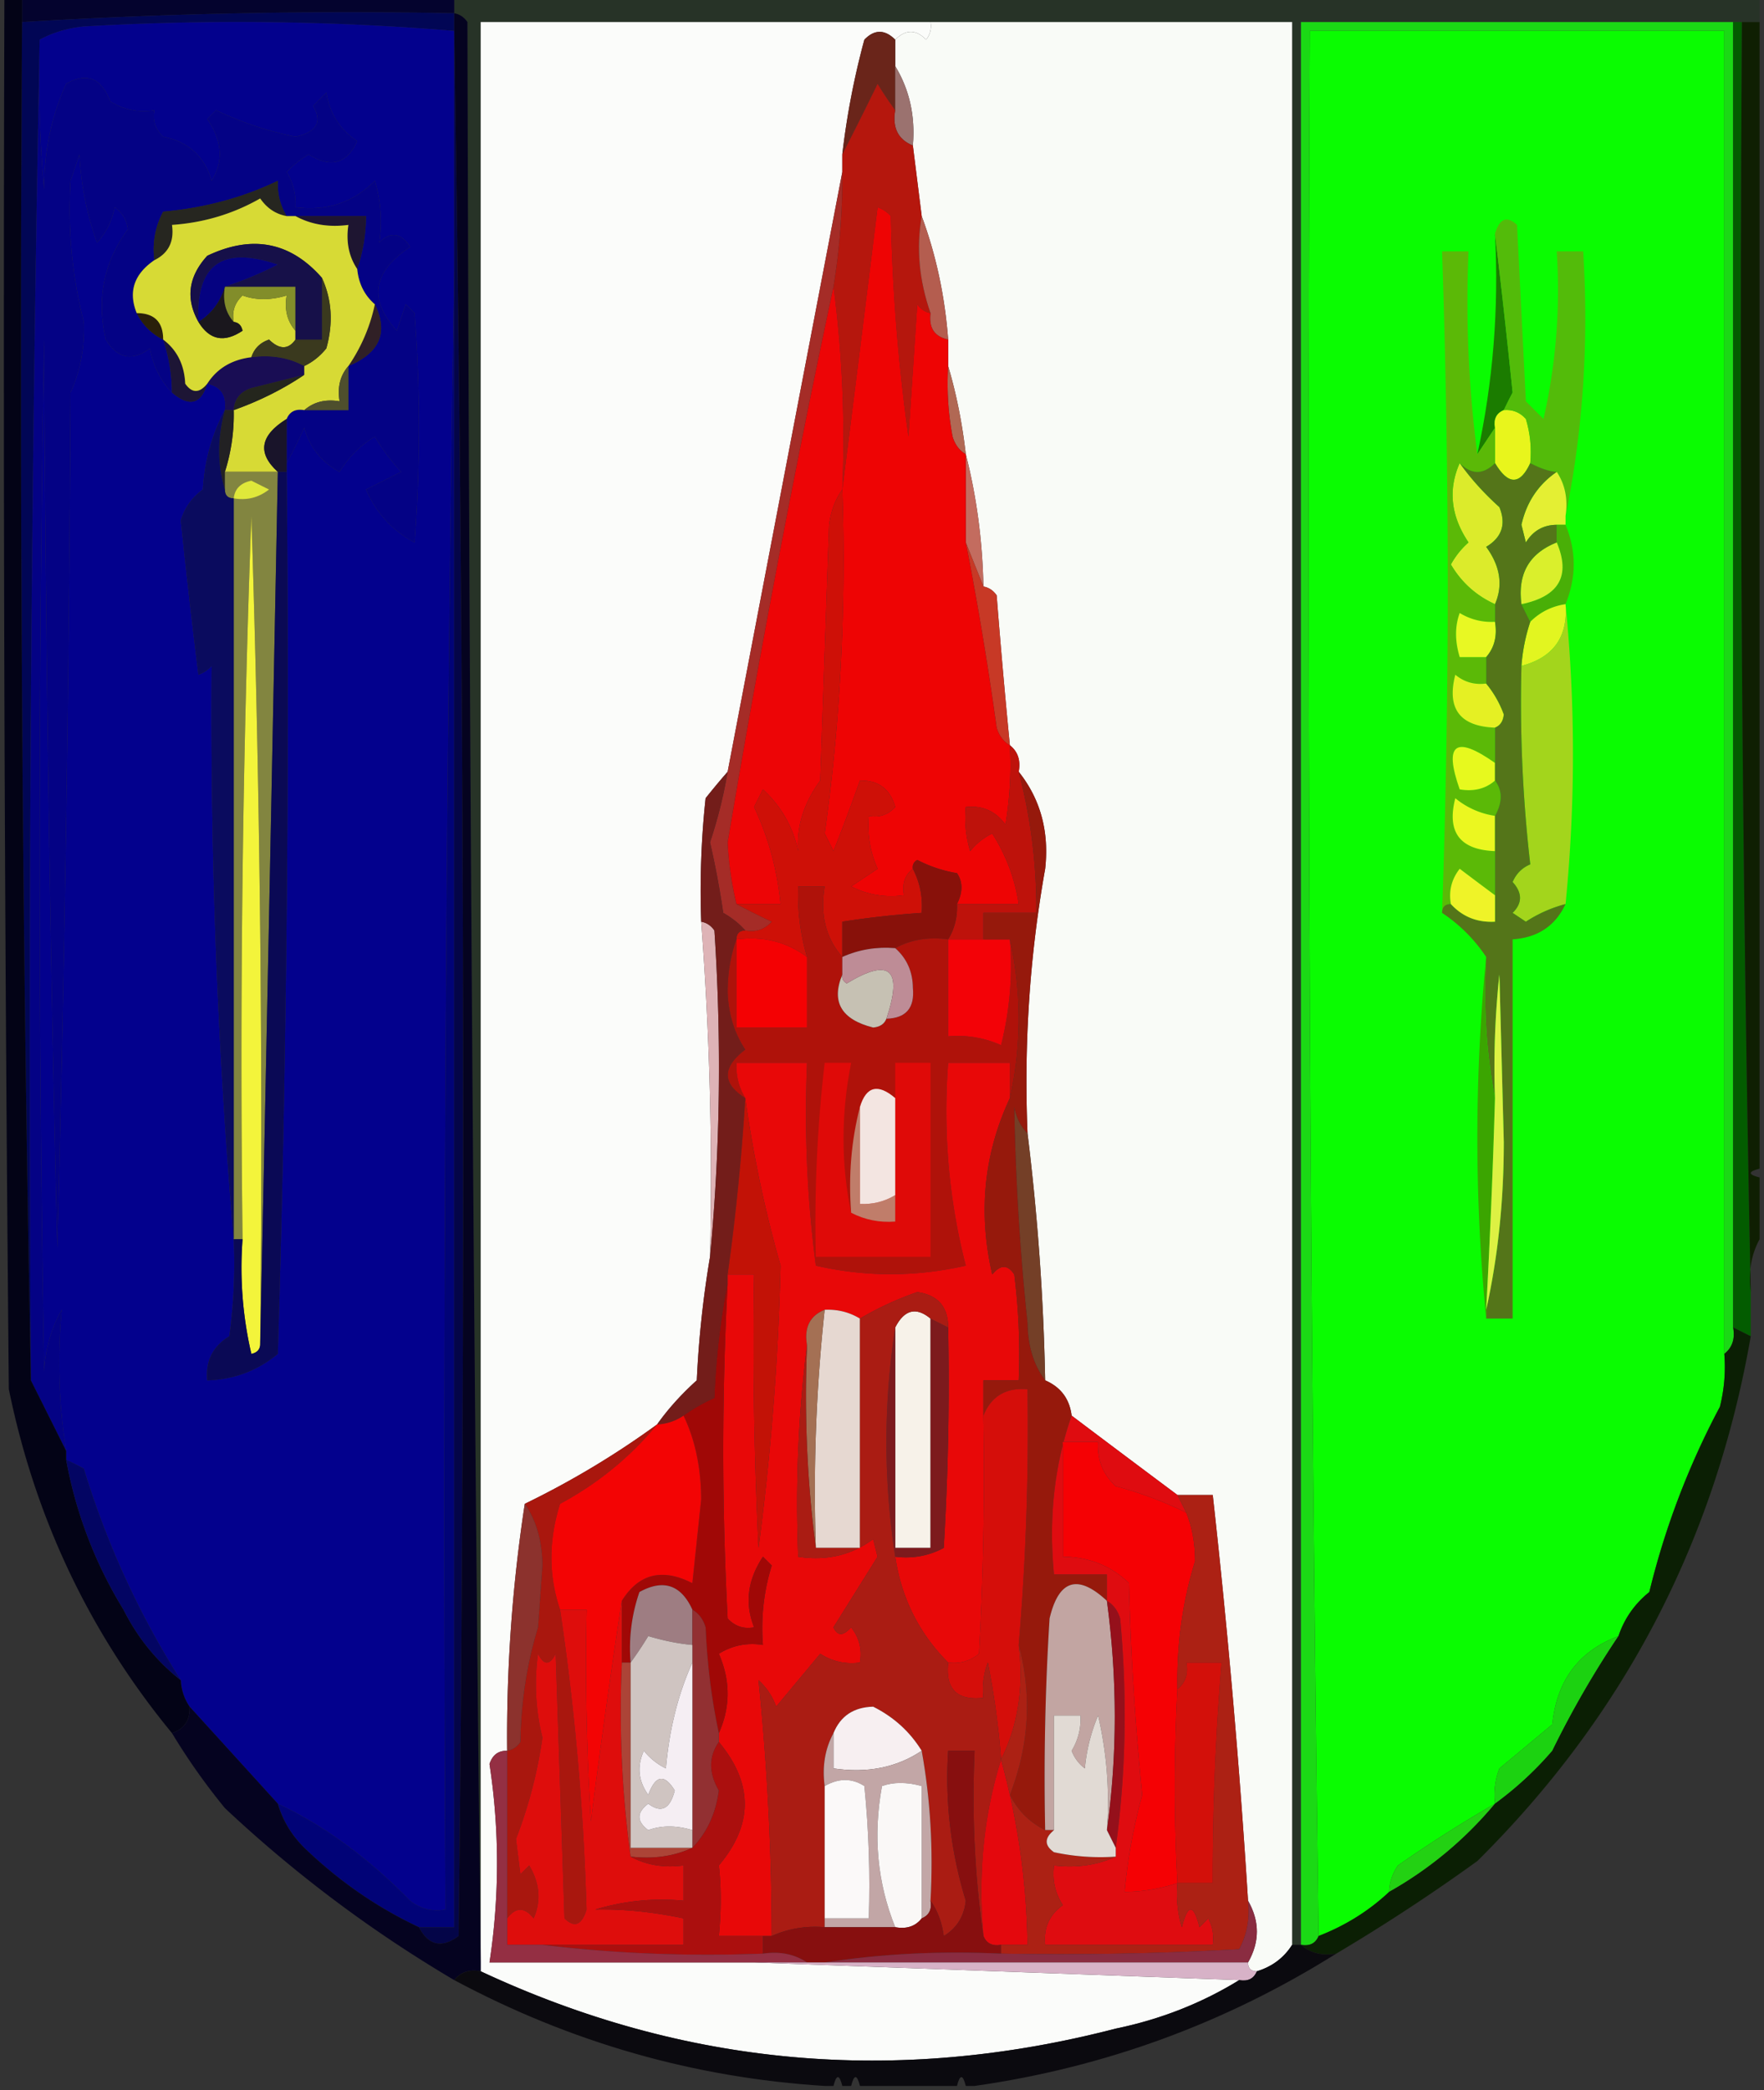 <svg xmlns="http://www.w3.org/2000/svg" width="200" height="237" style="shape-rendering:geometricPrecision;text-rendering:geometricPrecision;image-rendering:optimizeQuality;fill-rule:evenodd;clip-rule:evenodd"><rect width="100%" height="100%" fill="#333333" stroke="none"/><path style="opacity:1" fill="#273327" d="M51.5-.5h148v3h-52v218h-1V2.5h-92v220A24150.41 24150.41 0 0 1 53 2.5c-.383-.556-.883-.89-1.5-1v-2z"/><path style="opacity:1" fill="#04032e" d="M2.5-.5h49v2a613.702 613.702 0 0 0-49 1v-3z"/><path style="opacity:1" fill="#010655" d="M51.5 1.5v2a299.812 299.812 0 0 0-42-.5c-1.882.198-3.548.698-5 1.5a5776.588 5776.588 0 0 0-1 152 5929.583 5929.583 0 0 1-1-154 613.702 613.702 0 0 1 49-1z"/><path style="opacity:1" fill="#fbfcfa" d="M105.5 2.5a2.429 2.429 0 0 1-.5 2c-1.145-1.184-2.312-1.184-3.5 0-1.188-1.184-2.355-1.184-3.5 0a88.648 88.648 0 0 0-2.5 13v2a69125.957 69125.957 0 0 0-13 68c-.815.93-1.648 1.93-2.5 3a98.433 98.433 0 0 0-.5 14 382.945 382.945 0 0 1 1 38 116.216 116.216 0 0 0-1.5 14c-1.758 1.583-3.258 3.25-4.5 5a98.365 98.365 0 0 1-15 9 174.368 174.368 0 0 0-2 28c-.997-.03-1.664.47-2 1.5a74.732 74.732 0 0 1 0 22.5h30l55 2c-4.252 2.616-8.919 4.45-14 5.5-24.909 6.456-48.91 4.29-72-6.5V2.5h51z"/><path style="opacity:1" fill="#f9fbf7" d="M105.5 2.5h41v218c-.936 1.474-2.27 2.474-4 3-.667 0-1-.333-1-1 1.333-2.333 1.333-4.667 0-7a954.256 954.256 0 0 0-4-46h-4a2976.14 2976.14 0 0 1-12-9c-.238-1.904-1.238-3.238-3-4a271.797 271.797 0 0 0-2-28c-.418-10.182.248-20.182 2-30 .465-4.233-.535-7.9-3-11 .237-1.291-.096-2.291-1-3a867.72 867.72 0 0 1-1.5-17c-.383-.556-.883-.89-1.5-1-.108-5.21-.775-10.21-2-15-.399-3.51-1.066-6.844-2-10v-3c-.37-4.922-1.37-9.589-3-14l-1-8c.285-3.33-.382-6.33-2-9v-3c1.188-1.184 2.355-1.184 3.5 0a2.429 2.429 0 0 0 .5-2z"/><path style="opacity:1" fill="#0afc01" d="M195.5 153.5a18.453 18.453 0 0 1-.5 6 89.808 89.808 0 0 0-8 21c-1.669 1.346-2.836 3.013-3.5 5-4.493 1.68-6.993 5.014-7.5 10l-6 5a8.43 8.43 0 0 0-.5 4 149.487 149.487 0 0 0-11 7 5.576 5.576 0 0 0-1 3c-2.294 2.153-4.96 3.82-8 5a11662.601 11662.601 0 0 1-1-216h47v150z"/><path style="opacity:1" fill="#6a251a" d="M101.5 4.5v8a44.293 44.293 0 0 1-2-3 452.371 452.371 0 0 1-4 8 88.648 88.648 0 0 1 2.5-13c1.145-1.184 2.312-1.184 3.5 0z"/><path style="opacity:1" fill="#040285" d="M4.5 4.5c-.166 5.676 0 11.343.5 17-.016-4.265.817-8.264 2.5-12 2.318-1.334 3.985-.668 5 2 1.545.952 3.212 1.285 5 1-.219 1.175.114 2.175 1 3 2.854.567 4.687 2.233 5.5 5 1.357-2.235 1.19-4.569-.5-7l1-1a38.05 38.05 0 0 0 9 3c2.404-.508 3.07-1.675 2-3.5l1.5-1.5c.374 2.367 1.54 4.2 3.5 5.5-1.187 2.59-3.02 3.09-5.5 1.5a11.383 11.383 0 0 0-2.5 2 6.845 6.845 0 0 1 1 4c3.573.459 6.573-.541 9-3 .685 2.28.851 4.614.5 7 1.297-1.284 2.464-1.117 3.5.5-4.245 2.8-4.745 5.967-1.5 9.5l1-3 1 1c.667 8.667.667 17.333 0 26-2.513-1.348-4.347-3.348-5.5-6l4-2a22.514 22.514 0 0 1-3-4c-1.667 1-3 2.333-4 4-2.035-1.096-3.368-2.763-4-5a70.679 70.679 0 0 1-2 4v-5c.342-.838 1.008-1.172 2-1h5v-5c3.556-1.479 4.556-3.812 3-7-1.174-1.014-1.84-2.347-2-4 .65-1.935.983-3.935 1-6h-9c-.734-1.208-1.067-2.541-1-4-3.96 1.91-8.293 3.076-13 3.5-.906 1.7-1.24 3.533-1 5.5-2.305 1.58-2.972 3.58-2 6a6.541 6.541 0 0 0 3 3c.65 1.935.983 3.935 1 6-1.293-1.342-2.126-3.009-2.5-5-2.022 1.49-3.688 1.158-5-1-1.075-4.59-.242-8.757 2.5-12.5-.13-1.059-.63-1.892-1.5-2.5-.29 1.544-.956 2.877-2 4a34.783 34.783 0 0 1-2-10l-1 3c-.33 5.46.17 10.793 1.5 16 .114 2.864-.386 5.53-1.5 8a4706.625 4706.625 0 0 1-1.5 97A5306.616 5306.616 0 0 1 5 38.5c-.667 39-.667 78 0 117 .14-2.543.806-4.877 2-7a63.654 63.654 0 0 0 .5 16l-4-8a5776.588 5776.588 0 0 1 1-152z"/><path style="opacity:1" fill="#9b726f" d="M101.5 7.5c1.618 2.67 2.285 5.67 2 9-1.676-.683-2.343-2.017-2-4v-5z"/><path style="opacity:1" fill="#1bd915" d="M196.5 2.5v148c.237 1.291-.096 2.291-1 3V3.5h-47c-.333 72.169.001 144.169 1 216-.342.838-1.008 1.172-2 1V2.5h49z"/><path style="opacity:1" fill="#a52c27" d="M95.5 19.5c.033 4.369-.3 8.702-1 13a1466.436 1466.436 0 0 0-12 63c.12 2.426.453 4.76 1 7a71.015 71.015 0 0 0 4 2c-.825.886-1.825 1.219-3 1-.672-.767-1.505-1.434-2.5-2a100.71 100.71 0 0 0-1.5-8 53.081 53.081 0 0 0 2-8c4.339-22.757 8.672-45.423 13-68z"/><path style="opacity:1" fill="#b5170d" d="M101.5 12.5c-.343 1.983.324 3.317 2 4l1 8c-.631 3.597-.297 7.264 1 11-.617-.11-1.117-.444-1.5-1l-1 15a209.866 209.866 0 0 1-2-25 3.646 3.646 0 0 0-1.5-1c-1.334 10.803-2.667 21.47-4 32 .325-7.852-.008-15.518-1-23a77.173 77.173 0 0 0 1-13v-2c1.33-2.594 2.663-5.26 4-8a44.293 44.293 0 0 0 2 3z"/><path style="opacity:1" fill="#1b7c00" d="M169.5 26.5c.705 5.87 1.371 11.87 2 18-.363.684-.696 1.35-1 2-.838.342-1.172 1.008-1 2l-2 3c1.783-8.188 2.45-16.52 2-25z"/><path style="opacity:1" fill="#035c00" d="M196.5 2.5h1c-.332 48.17.001 96.17 1 144v5l-2-1V2.5z"/><path style="opacity:1" fill="#b45d4f" d="M104.5 24.5c1.63 4.411 2.63 9.078 3 14-1.548-.321-2.215-1.321-2-3-1.297-3.736-1.631-7.403-1-11z"/><path style="opacity:1" fill="#03018d" d="M51.5 3.5v27c-1 61.831-1.332 123.831-1 186-1.478.262-2.811-.071-4-1-4.754-4.864-9.754-8.531-15-11-3.304-3.64-6.637-7.307-10-11a5.728 5.728 0 0 1-1-3c-4.726-7.455-8.392-15.455-11-24a44.142 44.142 0 0 0-2-1v-1a63.654 63.654 0 0 1-.5-16c-1.194 2.123-1.86 4.457-2 7-.667-39-.667-78 0-117 .167 34.338.667 68.672 1.5 103a4706.625 4706.625 0 0 0 1.5-97c1.114-2.47 1.614-5.136 1.5-8-1.33-5.207-1.83-10.54-1.5-16l1-3c.18 3.456.847 6.789 2 10 1.044-1.123 1.71-2.456 2-4 .87.608 1.37 1.441 1.5 2.5-2.742 3.743-3.575 7.91-2.5 12.5 1.312 2.158 2.978 2.49 5 1 .374 1.991 1.207 3.658 2.5 5 1.956 1.675 3.29 1.342 4-1 1.548.321 2.215 1.321 2 3-1.463 2.703-2.296 5.703-2.5 9-1.236.9-2.07 2.066-2.5 3.5a847.048 847.048 0 0 0 2 17.5 3.646 3.646 0 0 0 1.5-1c-.158 22.023.675 43.69 2.5 65a60.94 60.94 0 0 1-.5 11c-1.883 1.153-2.716 2.819-2.5 5 3.023-.088 5.69-1.088 8-3 1-33.327 1.333-66.66 1-100v-1a70.679 70.679 0 0 0 2-4c.632 2.237 1.965 3.904 4 5 1-1.667 2.333-3 4-4a22.514 22.514 0 0 0 3 4l-4 2c1.153 2.652 2.987 4.652 5.5 6 .667-8.667.667-17.333 0-26l-1-1-1 3c-3.245-3.533-2.745-6.7 1.5-9.5-1.036-1.617-2.203-1.784-3.5-.5.351-2.386.185-4.72-.5-7-2.427 2.459-5.427 3.459-9 3a6.845 6.845 0 0 0-1-4 11.383 11.383 0 0 1 2.5-2c2.48 1.59 4.313 1.09 5.5-1.5-1.96-1.3-3.126-3.133-3.5-5.5L35.5 12c1.07 1.825.404 2.992-2 3.5a38.05 38.05 0 0 1-9-3l-1 1c1.69 2.431 1.857 4.765.5 7-.813-2.767-2.646-4.433-5.5-5-.886-.825-1.219-1.825-1-3-1.788.285-3.455-.048-5-1-1.015-2.668-2.682-3.334-5-2-1.683 3.736-2.516 7.735-2.5 12-.5-5.657-.666-11.324-.5-17 1.452-.802 3.118-1.302 5-1.5a299.812 299.812 0 0 1 42 .5z"/><path style="opacity:1" fill="#2a1f0a" d="M15.5 35.5c2 0 3 1 3 3a6.541 6.541 0 0 1-3-3z"/><path style="opacity:1" fill="#262620" d="M32.5 24.5c-1.235-.221-2.235-.888-3-2-3.065 1.75-6.398 2.75-10 3 .27 1.88-.396 3.213-2 4-.24-1.967.094-3.8 1-5.5 4.707-.424 9.04-1.59 13-3.5-.067 1.459.266 2.792 1 4z"/><path style="opacity:1" fill="#1e1531" d="M33.5 24.5h8a19.242 19.242 0 0 1-1 6c-.951-1.419-1.285-3.085-1-5-2.235.295-4.235-.039-6-1z"/><path style="opacity:1" fill="#302026" d="M42.5 34.5c1.556 3.188.556 5.521-3 7a19.478 19.478 0 0 0 3-7z"/><path style="opacity:1" fill="#190d54" d="M28.5 40.5c2.235-.295 4.235.039 6 1v1l-6 1.5c-1.256.417-1.923 1.25-2 2.5h-1c.215-1.679-.452-2.679-2-3 1.105-1.723 2.772-2.723 5-3z"/><path style="opacity:1" fill="#1d1535" d="M18.5 38.5c1.567 1.18 2.4 2.847 2.5 5 .77 1.098 1.603 1.098 2.5 0-.71 2.342-2.044 2.675-4 1a19.242 19.242 0 0 0-1-6z"/><path style="opacity:1" fill="#d7da35" d="M32.5 24.5h1c1.765.961 3.765 1.295 6 1-.285 1.915.049 3.581 1 5 .16 1.653.826 2.986 2 4a19.478 19.478 0 0 1-3 7c-.934 1.068-1.268 2.401-1 4-1.599-.268-2.932.066-4 1-.992-.172-1.658.162-2 1-3.019 1.874-3.352 3.874-1 6h-6a21.445 21.445 0 0 0 1-7c2.923-1.042 5.59-2.375 8-4v-1c.958-.453 1.792-1.12 2.5-2 .8-2.867.634-5.534-.5-8-3.584-4.083-7.917-4.916-13-2.5-2.146 2.357-2.48 4.857-1 7.5 1.251 2.061 2.918 2.394 5 1-.124-.607-.457-.94-1-1-.219-1.175.114-2.175 1-3 1.503.552 3.17.552 5 0-.268 1.599.066 2.932 1 4v1c-.813 1.153-1.813 1.153-3 0-1.022.355-1.689 1.022-2 2-2.228.277-3.895 1.277-5 3-.897 1.098-1.73 1.098-2.5 0-.1-2.153-.933-3.82-2.5-5 0-2-1-3-3-3-.972-2.42-.305-4.42 2-6 1.604-.787 2.27-2.12 2-4 3.602-.25 6.935-1.25 10-3 .765 1.112 1.765 1.779 3 2z"/><path style="opacity:1" fill="#3a391e" d="M36.5 31.5c1.134 2.466 1.3 5.133.5 8-.708.88-1.542 1.547-2.5 2-1.765-.961-3.765-1.295-6-1 .311-.978.978-1.645 2-2 1.187 1.153 2.187 1.153 3 0h3v-7z"/><path style="opacity:1" fill="#1a171d" d="M25.5 32.5c-.268 1.599.066 2.932 1 4 .543.06.876.393 1 1-2.082 1.394-3.749 1.061-5-1 1.478-.947 2.478-2.28 3-4z"/><path style="opacity:1" fill="#828d2a" d="M25.5 32.5h8v5c-.934-1.068-1.268-2.401-1-4-1.83.552-3.497.552-5 0-.886.825-1.219 1.825-1 3-.934-1.068-1.268-2.401-1-4z"/><path style="opacity:1" fill="#161049" d="M36.5 31.5v7h-3v-6h-8a41.265 41.265 0 0 0 6-2.5c-6.32-2.164-9.32.003-9 6.5-1.48-2.643-1.146-5.143 1-7.5 5.083-2.416 9.416-1.583 13 2.5z"/><path style="opacity:1" fill="#050281" d="M25.5 32.5c-.522 1.72-1.522 3.053-3 4-.32-6.497 2.68-8.664 9-6.5a41.265 41.265 0 0 1-6 2.5z"/><path style="opacity:1" fill="#24261d" d="M34.5 42.5c-2.41 1.625-5.077 2.958-8 4 .077-1.25.744-2.083 2-2.5l6-1.5z"/><path style="opacity:1" fill="#4e4f2d" d="M39.5 41.5v5h-5c1.068-.934 2.401-1.268 4-1-.268-1.599.066-2.932 1-4z"/><path style="opacity:1" fill="#e8f51c" d="M170.5 46.5c.996-.086 1.829.248 2.5 1 .494 1.634.66 3.3.5 5-1.165 2.522-2.498 2.522-4 0v-4c-.172-.992.162-1.658 1-2z"/><path style="opacity:1" fill="#b16854" d="M107.5 41.5c.934 3.156 1.601 6.49 2 10-.722-.417-1.222-1.084-1.5-2a32.462 32.462 0 0 1-.5-8z"/><path style="opacity:1" fill="#19142a" d="M32.5 47.5v6h-1c-2.352-2.126-2.019-4.126 1-6z"/><path style="opacity:1" fill="#53bb0a" d="M177.5 58.5c.284-1.915-.049-3.581-1-5-.865-.064-1.865-.397-3-1a12.93 12.93 0 0 0-.5-5c-.671-.752-1.504-1.086-2.5-1 .304-.65.637-1.316 1-2-.629-6.13-1.295-12.13-2-18 .508-1.733 1.341-2.066 2.5-1l1 20 2 2c1.416-6.215 1.916-12.548 1.5-19h3c.641 10.39-.026 20.39-2 30z"/><path style="opacity:1" fill="#222123" d="M25.5 46.5h1a21.445 21.445 0 0 1-1 7v2c-.868-2.827-.868-5.827 0-9z"/><path style="opacity:1" fill="#e4ef33" d="M176.5 53.5c.951 1.419 1.284 3.085 1 5v1h-1c-1.517.01-2.684.677-3.5 2l-.5-2c.573-2.562 1.907-4.562 4-6z"/><path style="opacity:1" fill="#828540" d="M25.5 53.5h6c-.639 33.147-1.305 66.147-2 99 .333-31.34 0-62.674-1-94-1 27.325-1.333 54.659-1 82h-1v-84c-.667 0-1-.333-1-1v-2z"/><path style="opacity:1" fill="#dfe83a" d="M26.5 56.5c.12-1.086.787-1.753 2-2l2 1c-1.189.929-2.522 1.262-4 1z"/><path style="opacity:1" fill="#c36c5f" d="M109.5 51.5c1.225 4.79 1.892 9.79 2 15l-2-5v-10z"/><path style="opacity:1" fill="#010377" d="M51.5 30.5v188h-4c-4.74-2.221-9.074-5.221-13-9-1.452-1.44-2.452-3.106-3-5 5.246 2.469 10.246 6.136 15 11 1.189.929 2.522 1.262 4 1-.332-62.169 0-124.169 1-186z"/><path style="opacity:1" fill="#49af07" d="M176.5 59.5h1c1.234 2.965 1.234 5.965 0 9-1.562.233-2.895.9-4 2l-1-2c4.27-.884 5.603-3.217 4-7v-2z"/><path style="opacity:1" fill="#030316" d="M.5-.5h2v3a5929.583 5929.583 0 0 0 1 154l4 8v1a49.403 49.403 0 0 0 6.5 17c1.607 3.195 3.774 5.862 6.5 8a5.728 5.728 0 0 0 1 3c.073 1.527-.594 2.527-2 3-9.347-11.365-15.514-24.365-18.5-39C.5 104.834.333 52.168.5-.5z"/><path style="opacity:1" fill="#daef2c" d="M176.5 61.5c1.603 3.783.27 6.116-4 7-.455-3.43.879-5.764 4-7z"/><path style="opacity:1" fill="#dceb2b" d="M165.5 52.5c1.242 1.75 2.742 3.417 4.5 5 .783 1.934.283 3.434-1.5 4.5 1.597 2.188 1.931 4.354 1 6.5-2.137-.97-3.804-2.47-5-4.5a9.26 9.26 0 0 1 2-2.5c-2.006-2.98-2.339-5.98-1-9z"/><path style="opacity:1" fill="#5bb907" d="m167.5 51.5 2-3v4c-1.333 1.333-2.667 1.333-4 0-1.339 3.02-1.006 6.02 1 9a9.26 9.26 0 0 0-2 2.5c1.196 2.03 2.863 3.53 5 4.5v2a6.846 6.846 0 0 1-4-1c-.552 1.503-.552 3.17 0 5h3v3c-1.322.17-2.489-.163-3.5-1-.987 3.848.513 5.848 4.5 6v4c-4.493-3.173-5.826-2.173-4 3 1.599.268 2.932-.066 4-1 .854 1.132.854 2.465 0 4a9.175 9.175 0 0 1-4.5-2c-.987 3.848.513 5.848 4.5 6v5a504.403 504.403 0 0 1-4-3c-.929 1.189-1.262 2.522-1 4-.667 0-1 .333-1 1 .855-24.478.855-49.478 0-75h3c-.325 7.852.008 15.518 1 23z"/><path style="opacity:1" fill="#e2f520" d="M177.5 68.5c.287 3.715-1.38 6.049-5 7a20.691 20.691 0 0 1 1-5c1.105-1.1 2.438-1.767 4-2z"/><path style="opacity:1" fill="#c73926" d="m109.5 61.5 2 5c.617.11 1.117.444 1.5 1a867.72 867.72 0 0 0 1.5 17c-.722-.418-1.222-1.084-1.5-2-.99-7.13-2.157-14.13-3.5-21z"/><path style="opacity:1" fill="#e8f823" d="M169.5 70.5c.268 1.599-.066 2.932-1 4h-3c-.552-1.83-.552-3.497 0-5a6.846 6.846 0 0 0 4 1z"/><path style="opacity:1" fill="#e5f023" d="M168.5 77.5a11.804 11.804 0 0 1 2 3.5c-.07.765-.403 1.265-1 1.5-3.987-.152-5.487-2.152-4.5-6 1.011.837 2.178 1.17 3.5 1z"/><path style="opacity:1" fill="#a3d51c" d="M177.5 68.5a172.597 172.597 0 0 1 0 34 15.414 15.414 0 0 0-4.5 2l-1.5-1c1.115-1.098 1.115-2.265 0-3.5.405-.945 1.072-1.612 2-2a160.494 160.494 0 0 1-1-22.5c3.62-.951 5.287-3.285 5-7z"/><path style="opacity:1" fill="#ee0404" d="M105.5 35.5c-.215 1.679.452 2.679 2 3v3a32.462 32.462 0 0 0 .5 8c.278.916.778 1.583 1.5 2v10c1.343 6.87 2.51 13.87 3.5 21 .278.916.778 1.582 1.5 2a40.911 40.911 0 0 1-.5 9c-1.11-1.537-2.61-2.204-4.5-2-.16 1.7.006 3.366.5 5a7.248 7.248 0 0 1 2.5-2c1.583 2.49 2.583 5.157 3 8h-7c.671-1.347.671-2.514 0-3.5a15.28 15.28 0 0 1-4.5-1.5c-.399.228-.565.562-.5 1-.904.709-1.237 1.709-1 3a9.86 9.86 0 0 1-6-1l3-2a11.989 11.989 0 0 1-1-6c1.175.219 2.175-.114 3-1-.577-2.05-1.91-3.05-4-3a222.854 222.854 0 0 1-3 8l-1-2c1.777-12.59 2.444-25.59 2-39 1.333-10.53 2.666-21.197 4-32 .586.21 1.086.543 1.5 1 .169 8.384.836 16.718 2 25l1-15c.383.556.883.89 1.5 1z"/><path style="opacity:1" fill="#e7f91e" d="M169.5 86.5v2c-1.068.934-2.401 1.268-4 1-1.826-5.173-.493-6.173 4-3z"/><path style="opacity:1" fill="#0f1f02" d="M197.5 2.5h2v130c-1.333.333-1.333.667 0 1v7c-.961 1.765-1.295 3.765-1 6-.999-47.83-1.332-95.83-1-144z"/><path style="opacity:1" fill="#0a0b5e" d="M25.5 46.5c-.868 3.173-.868 6.173 0 9 0 .667.333 1 1 1v84c-1.825-21.31-2.658-42.977-2.5-65-.414.457-.914.79-1.5 1a847.048 847.048 0 0 1-2-17.5c.43-1.434 1.264-2.6 2.5-3.5.204-3.297 1.037-6.297 2.5-9z"/><path style="opacity:1" fill="#be120b" d="M114.5 84.5c.904.709 1.237 1.709 1 3a60.94 60.94 0 0 1 2 16h-6v3h-4c.734-1.208 1.067-2.541 1-4h7c-.417-2.843-1.417-5.51-3-8a7.248 7.248 0 0 0-2.5 2 12.93 12.93 0 0 1-.5-5c1.89-.204 3.39.463 4.5 2 .498-2.982.665-5.982.5-9z"/><path style="opacity:1" fill="#ebf720" d="M169.5 92.5v4c-3.987-.152-5.487-2.152-4.5-6a9.175 9.175 0 0 0 4.5 2z"/><path style="opacity:1" fill="#ed0506" d="M94.5 32.5c.992 7.482 1.325 15.148 1 23-.79 1.108-1.29 2.442-1.5 4l-1 29c-1.877 2.573-2.71 5.24-2.5 8-.604-2.763-1.938-5.097-4-7l-1 2c1.626 3.45 2.626 7.117 3 11h-5a37.118 37.118 0 0 1-1-7 1466.436 1466.436 0 0 1 12-63z"/><path style="opacity:1" fill="#547519" d="M165.5 52.5c1.333 1.333 2.667 1.333 4 0 1.502 2.522 2.835 2.522 4 0 1.135.603 2.135.936 3 1-2.093 1.438-3.427 3.438-4 6l.5 2c.816-1.323 1.983-1.99 3.5-2v2c-3.121 1.236-4.455 3.57-4 7l1 2a20.691 20.691 0 0 0-1 5 160.494 160.494 0 0 0 1 22.5c-.928.388-1.595 1.055-2 2 1.115 1.235 1.115 2.402 0 3.5l1.5 1a15.414 15.414 0 0 1 4.5-2c-1.163 2.482-3.163 3.816-6 4v43h-3v-1c1.33-5.963 1.996-12.296 2-19l-.5-19a98.432 98.432 0 0 0-.5 14c-.988-5.14-1.321-10.474-1-16a17.858 17.858 0 0 0-5-5c0-.667.333-1 1-1 1.32 1.442 2.986 2.108 5 2v-12c.854-1.535.854-2.868 0-4v-6c.597-.235.93-.735 1-1.5a11.804 11.804 0 0 0-2-3.5v-3c.934-1.068 1.268-2.401 1-4v-2c.931-2.146.597-4.312-1-6.5 1.783-1.066 2.283-2.566 1.5-4.5-1.758-1.583-3.258-3.25-4.5-5z"/><path style="opacity:1" fill="#ce1007" d="M95.5 55.5c.444 13.41-.223 26.41-2 39l1 2a222.854 222.854 0 0 0 3-8c2.09-.05 3.423.95 4 3-.825.886-1.825 1.219-3 1a11.989 11.989 0 0 0 1 6l-3 2a9.86 9.86 0 0 0 6 1c-.237-1.291.096-2.291 1-3 .801 1.542 1.134 3.208 1 5-3.018.204-6.018.537-9 1v4c-1.869-2.135-2.536-4.802-2-8h-3a24.93 24.93 0 0 0 1 8c-2.32-1.726-4.987-2.393-8-2 0-.667.333-1 1-1 1.175.219 2.175-.114 3-1a71.015 71.015 0 0 1-4-2h5c-.374-3.883-1.374-7.55-3-11l1-2c2.062 1.903 3.396 4.237 4 7-.21-2.76.623-5.427 2.5-8l1-29c.21-1.558.71-2.892 1.5-4z"/><path style="opacity:1" fill="#eff328" d="M169.5 101.5v3c-2.014.108-3.68-.558-5-2-.262-1.478.071-2.811 1-4a504.403 504.403 0 0 0 4 3z"/><path style="opacity:1" fill="#88110a" d="M108.5 102.5c.067 1.459-.266 2.792-1 4-2.235-.295-4.235.039-6 1-2.12-.175-4.12.159-6 1v-4c2.982-.463 5.982-.796 9-1 .134-1.792-.199-3.458-1-5-.065-.438.101-.772.5-1a15.28 15.28 0 0 0 4.5 1.5c.671.986.671 2.153 0 3.5z"/><path style="opacity:1" fill="#f3f43b" d="M29.5 152.5c-.06.543-.393.876-1 1a43.123 43.123 0 0 1-1-13c-.333-27.341 0-54.675 1-82 1 31.326 1.333 62.66 1 94z"/><path style="opacity:1" fill="#deb3b6" d="M79.5 104.5c.617.111 1.117.444 1.5 1 .826 12.507.66 24.84-.5 37a382.945 382.945 0 0 0-1-38z"/><path style="opacity:1" fill="#0a0955" d="M31.5 53.5h1c.333 33.34 0 66.673-1 100-2.31 1.912-4.977 2.912-8 3-.216-2.181.617-3.847 2.5-5a60.94 60.94 0 0 0 .5-11h1a43.123 43.123 0 0 0 1 13c.607-.124.94-.457 1-1 .695-32.853 1.361-65.853 2-99z"/><path style="opacity:1" fill="#040548" d="M51.5 3.5a7782.352 7782.352 0 0 1 .5 216c-1.915 1.416-3.415 1.082-4.5-1h4V3.5z"/><path style="opacity:1" fill="#050320" d="M51.5 1.5c.617.11 1.117.444 1.5 1 .167 73.501.667 146.834 1.5 220v1c-1.291-.237-2.291.096-3 1a146.912 146.912 0 0 1-26-19.5 72.603 72.603 0 0 1-6-8.5c1.406-.473 2.073-1.473 2-3 3.363 3.693 6.696 7.36 10 11 .548 1.894 1.548 3.56 3 5 3.926 3.779 8.26 6.779 13 9 1.085 2.082 2.585 2.416 4.5 1 .832-72.168.666-144.168-.5-216v-2z"/><path style="opacity:1" fill="#731d1a" d="M82.5 87.5a53.081 53.081 0 0 1-2 8 100.71 100.71 0 0 1 1.5 8c.995.566 1.828 1.233 2.5 2-.667 0-1 .333-1 1-.662 1.804-.995 3.804-1 6 .09 2.464.757 4.63 2 6.5-2.639 2.008-2.639 3.841 0 5.5a261.163 261.163 0 0 1-2 20v1c-.825 4.147-1.325 8.481-1.5 13a19.588 19.588 0 0 0-3.5 2 5.727 5.727 0 0 1-3 1c1.242-1.75 2.742-3.417 4.5-5 .223-4.75.723-9.416 1.5-14 1.16-12.16 1.326-24.493.5-37-.383-.556-.883-.889-1.5-1-.166-4.678 0-9.345.5-14a81.718 81.718 0 0 1 2.5-3z"/><path style="opacity:1" fill="#af120a" d="M95.5 108.5v2c-1.28 3.089-.114 5.089 3.5 6 .765-.07 1.265-.403 1.5-1 2.222-.059 3.222-1.225 3-3.5-.019-1.833-.685-3.333-2-4.5 1.765-.961 3.765-1.295 6-1v11a11.988 11.988 0 0 1 6 1 36.875 36.875 0 0 0 1-12c1.333 6 1.333 12 0 18v-4h-7c-.587 7.873.08 15.54 2 23-5.69 1.289-11.357 1.289-17 0a133.125 133.125 0 0 1-1-23h-8c-.067 1.459.266 2.792 1 4-2.639-1.659-2.639-3.492 0-5.5-1.243-1.87-1.91-4.036-2-6.5.005-2.196.338-4.196 1-6v10h8v-8a24.93 24.93 0 0 1-1-8h3c-.536 3.198.131 5.865 2 8z"/><path style="opacity:1" fill="#c6c1b3" d="M100.5 115.5c-.235.597-.735.93-1.5 1-3.614-.911-4.78-2.911-3.5-6-.065.438.101.772.5 1 4.884-2.957 6.384-1.624 4.5 4z"/><path style="opacity:1" fill="#f30207" d="M107.5 106.5h7a36.875 36.875 0 0 1-1 12 11.988 11.988 0 0 0-6-1v-11z"/><path style="opacity:1" fill="#be8c96" d="M101.5 107.5c1.315 1.167 1.981 2.667 2 4.5.222 2.275-.778 3.441-3 3.5 1.884-5.624.384-6.957-4.5-4-.399-.228-.565-.562-.5-1v-2c1.88-.841 3.88-1.175 6-1z"/><path style="opacity:1" fill="#f40103" d="M83.5 106.5c3.013-.393 5.68.274 8 2v8h-8v-10z"/><path style="opacity:1" fill="#3ba501" d="M168.5 108.5c-.321 5.526.012 10.86 1 16a941.743 941.743 0 0 1-1 24v1a210.677 210.677 0 0 1 0-41z"/><path style="opacity:1" fill="#ddf143" d="M168.5 148.5c.435-7.995.769-15.995 1-24a98.432 98.432 0 0 1 .5-14l.5 19c-.004 6.704-.67 13.037-2 19z"/><path style="opacity:1" fill="#743f27" d="M116.5 128.5a271.797 271.797 0 0 1 2 28c-1.3-1.723-1.967-3.89-2-6.5a276.02 276.02 0 0 1-1.5-24.5c.232 1.237.732 2.237 1.5 3z"/><path style="opacity:1" fill="#e80808" d="M114.5 124.5c-2.95 6.313-3.617 12.98-2 20 .925-1.141 1.759-1.141 2.5 0 .499 3.986.666 7.986.5 12h-4v4c.166 9.006 0 18.006-.5 27-1.011.837-2.178 1.17-3.5 1-3.304-3.316-5.304-7.316-6-12 1.967.239 3.801-.094 5.5-1 .5-8.327.666-16.66.5-25-.006-2.344-1.173-3.678-3.5-4a35.836 35.836 0 0 0-6.5 3c-1.208-.734-2.541-1.067-4-1-1.677.683-2.343 2.017-2 4-.992 7.816-1.326 15.816-1 24 3.21.488 6.044-.179 8.5-2l.5 2-5 8c.438 1.006 1.104 1.006 2 0 .929 1.189 1.262 2.522 1 4-1.644.214-3.144-.12-4.5-1l-5 6a7.292 7.292 0 0 0-2-3 288.98 288.98 0 0 1 1.5 29h-6c.282-2.847.282-5.513 0-8 3.914-4.629 3.914-9.296 0-14v-1c1.325-2.969 1.325-5.969 0-9 1.545-.952 3.212-1.285 5-1a23.842 23.842 0 0 1 1-9l-1-1c-1.745 2.635-2.078 5.301-1 8-1.175.219-2.175-.114-3-1a361.937 361.937 0 0 1 0-38v-1h3c-.166 10.339 0 20.672.5 31a301.402 301.402 0 0 0 2.5-32 138.626 138.626 0 0 1-4-19c-.734-1.208-1.067-2.541-1-4h8c-.33 7.696.002 15.362 1 23 5.643 1.289 11.31 1.289 17 0-1.92-7.46-2.587-15.127-2-23h7v4z"/><path style="opacity:1" fill="#df0a08" d="M96.5 137.5c1.542.801 3.209 1.134 5 1v-18h4v22h-13c-.183-7.368.15-14.701 1-22h3c-1.151 5.818-1.151 11.485 0 17z"/><path style="opacity:1" fill="#c07d6a" d="M97.5 125.5v11c1.459.067 2.792-.266 4-1v3c-1.791.134-3.458-.199-5-1-.317-4.202.017-8.202 1-12z"/><path style="opacity:1" fill="#f3e5e1" d="M101.5 124.5v11c-1.208.734-2.541 1.067-4 1v-11c.71-2.342 2.044-2.675 4-1z"/><path style="opacity:1" fill="#c21206" d="M84.5 124.5c.877 6.367 2.21 12.7 4 19a301.402 301.402 0 0 1-2.5 32 480.949 480.949 0 0 1-.5-31h-3a261.163 261.163 0 0 0 2-20z"/><path style="opacity:1" fill="#f7f2e9" d="M105.5 149.5v26h-4v-25c1.038-2.019 2.372-2.353 4-1z"/><path style="opacity:1" fill="#e6d8d1" d="M93.5 148.5c1.459-.067 2.792.266 4 1v26h-5a190.217 190.217 0 0 1 1-27z"/><path style="opacity:1" fill="#96190c" d="M115.5 87.5c2.465 3.1 3.465 6.767 3 11-1.752 9.818-2.418 19.818-2 30-.768-.763-1.268-1.763-1.5-3a276.02 276.02 0 0 0 1.5 24.5c.033 2.61.7 4.777 2 6.5 1.762.762 2.762 2.096 3 4-1.953 5.574-2.62 11.574-2 18h6v3c-3.296-3.068-5.463-2.401-6.5 2-.5 7.993-.666 15.993-.5 24-1.773-.888-3.106-2.221-4-4 2.188-5.625 2.522-11.291 1-17a291.813 291.813 0 0 0 1-29c-2.459-.19-4.126.81-5 3v-4h4a72.367 72.367 0 0 0-.5-12c-.741-1.141-1.575-1.141-2.5 0-1.617-7.02-.95-13.687 2-20 1.333-6 1.333-12 0-18h-3v-3h6a60.94 60.94 0 0 0-2-16z"/><path style="opacity:1" fill="#7d1a1d" d="m105.5 149.5 2 1c.166 8.34 0 16.673-.5 25-1.699.906-3.533 1.239-5.5 1a85.021 85.021 0 0 1 0-26v25h4v-26z"/><path style="opacity:1" fill="#a00806" d="M82.5 145.5a361.937 361.937 0 0 0 0 38c.825.886 1.825 1.219 3 1-1.078-2.699-.745-5.365 1-8l1 1a23.842 23.842 0 0 0-1 9c-1.788-.285-3.455.048-5 1 1.325 3.031 1.325 6.031 0 9-.824-3.812-1.324-7.812-1.5-12-.278-.916-.778-1.582-1.5-2-1.29-2.822-3.29-3.489-6-2a19.374 19.374 0 0 0-1 8h-1v-7c1.921-3.078 4.588-3.744 8-2l1-9.5c-.015-3.576-.682-6.742-2-9.5a19.588 19.588 0 0 1 3.5-2c.175-4.519.675-8.853 1.5-13z"/><path style="opacity:1" fill="#a47054" d="M93.5 148.5a190.217 190.217 0 0 0-1 27c-.992-7.482-1.325-15.148-1-23-.343-1.983.323-3.317 2-4z"/><path style="opacity:1" fill="#d50e0a" d="M115.5 186.5c.597 4.794-.07 9.127-2 13a93.497 93.497 0 0 0-1.5-11 8.43 8.43 0 0 0-.5 4c-3 .333-4.333-1-4-4 1.322.17 2.489-.163 3.5-1 .5-8.994.666-17.994.5-27 .874-2.19 2.541-3.19 5-3a291.813 291.813 0 0 1-1 29z"/><path style="opacity:1" fill="#f50104" d="M134.5 171.5c.661 1.634.994 3.467 1 5.5-1.435 4.641-2.102 9.474-2 14.5a206.98 206.98 0 0 0 0 22 19.22 19.22 0 0 1-6 1 63.487 63.487 0 0 1 2-11 315.615 315.615 0 0 1-1.5-24c-2.043-1.977-4.543-2.977-7.5-3v-13h4c-.117 1.984.55 3.65 2 5a42.81 42.81 0 0 1 8 3z"/><path style="opacity:1" fill="#030563" d="M7.5 165.5c.65.304 1.317.637 2 1 2.608 8.545 6.274 16.545 11 24-2.726-2.138-4.893-4.805-6.5-8a49.403 49.403 0 0 1-6.5-17z"/><path style="opacity:1" fill="#a9170e" d="M74.5 161.5c-3.045 3.699-6.712 6.699-11 9-1.31 4.149-1.31 8.149 0 12 1.658 11.129 2.658 22.463 3 34-.535 1.771-1.369 2.104-2.5 1l-1-30c-.667 1.333-1.333 1.333-2 0a24.907 24.907 0 0 0 .5 9.5 51.828 51.828 0 0 1-3 11.5l.5 4 1-1c1.205 2.034 1.372 4.034.5 6-1.027-1.291-2.027-1.291-3 0v-19c.617-.111 1.117-.444 1.5-1 .065-4.518.731-8.851 2-13l.5-7c-.029-2.769-.695-5.103-2-7a98.365 98.365 0 0 0 15-9z"/><path style="opacity:1" fill="#9e7d82" d="M78.5 182.5v4c-1.568-.141-3.235-.474-5-1a44.093 44.093 0 0 1-2 3 19.374 19.374 0 0 1 1-8c2.71-1.489 4.71-.822 6 2z"/><path style="opacity:1" fill="#f30404" d="M77.5 160.5c1.318 2.758 1.985 5.924 2 9.5l-1 9.5c-3.412-1.744-6.079-1.078-8 2a1012.343 1012.343 0 0 0-3.5 25c-.5-7.993-.666-15.993-.5-24h-3c-1.31-3.851-1.31-7.851 0-12 4.288-2.301 7.955-5.301 11-9a5.727 5.727 0 0 0 3-1z"/><path style="opacity:1" fill="#923032" d="M78.5 182.5c.722.418 1.222 1.084 1.5 2 .176 4.188.676 8.188 1.5 12v1c-1.16 1.669-1.16 3.503 0 5.5-.338 2.609-1.338 4.776-3 6.5v-27z"/><path style="opacity:1" fill="#c2a5a2" d="M125.5 181.5c1.189 8.819 1.189 17.486 0 26a43.117 43.117 0 0 0-1-13 20.2 20.2 0 0 0-1.5 6 4.457 4.457 0 0 1-1.5-2 6.846 6.846 0 0 0 1-4h-3v13h-1c-.166-8.007 0-16.007.5-24 1.037-4.401 3.204-5.068 6.5-2z"/><path style="opacity:1" fill="#aa1c13" d="m107.5 150.5-2-1c-1.628-1.353-2.962-1.019-4 1a85.021 85.021 0 0 0 0 26c.696 4.684 2.696 8.684 6 12-.333 3 1 4.333 4 4a8.43 8.43 0 0 1 .5-4 93.497 93.497 0 0 1 1.5 11c-1.959 6.25-2.626 12.916-2 20-.991-6.813-1.325-13.813-1-21h-3a47.464 47.464 0 0 0 2 17c-.196 1.786-1.029 3.119-2.5 4-.21-1.558-.71-2.891-1.5-4 .322-5.858-.011-11.525-1-17-1.328-2.159-3.162-3.826-5.5-5-2.209.057-3.709 1.057-4.5 3-.961 1.765-1.295 3.765-1 6v16c-2.12-.175-4.12.159-6 1a288.98 288.98 0 0 0-1.5-29 7.292 7.292 0 0 1 2 3l5-6c1.356.88 2.856 1.214 4.5 1 .262-1.478-.071-2.811-1-4-.896 1.006-1.562 1.006-2 0l5-8-.5-2c-2.456 1.821-5.29 2.488-8.5 2-.326-8.184.008-16.184 1-24-.325 7.852.008 15.518 1 23h5v-26a35.836 35.836 0 0 1 6.5-3c2.327.322 3.494 1.656 3.5 4z"/><path style="opacity:1" fill="#95101b" d="M125.5 181.5c.722.418 1.222 1.084 1.5 2 .824 8.843.657 17.51-.5 26l-1-2c1.189-8.514 1.189-17.181 0-26z"/><path style="opacity:1" fill="#ac4437" d="M70.5 188.5h1v21h7c-2.107.968-4.44 1.302-7 1-.992-7.148-1.325-14.481-1-22z"/><path style="opacity:1" fill="#cfc4c1" d="M78.5 186.5v2c-1.618 3.584-2.618 7.584-3 12a7.253 7.253 0 0 1-2.5-2c-.797 1.759-.63 3.426.5 5 .824-2.248 1.824-2.414 3-.5-.535 2.109-1.535 2.609-3 1.5-1.333 1-1.333 2 0 3 1.503-.552 3.17-.552 5 0v2h-7v-21a44.093 44.093 0 0 0 2-3c1.765.526 3.432.859 5 1z"/><path style="opacity:1" fill="#f5eef3" d="M78.5 188.5v19c-1.83-.552-3.497-.552-5 0-1.333-1-1.333-2 0-3 1.465 1.109 2.465.609 3-1.5-1.176-1.914-2.176-1.748-3 .5-1.13-1.574-1.297-3.241-.5-5a7.253 7.253 0 0 0 2.5 2c.382-4.416 1.382-8.416 3-12z"/><path style="opacity:1" fill="#f7eff1" d="M104.5 198.5c-2.837 1.902-6.17 2.569-10 2v-4c.791-1.943 2.291-2.943 4.5-3 2.338 1.174 4.172 2.841 5.5 5z"/><path style="opacity:1" fill="#8c322d" d="M59.5 170.5c1.305 1.897 1.971 4.231 2 7l-.5 7c-1.269 4.149-1.935 8.482-2 13-.383.556-.883.889-1.5 1a174.368 174.368 0 0 1 2-28z"/><path style="opacity:1" fill="#1cd211" d="M183.5 185.5a110.571 110.571 0 0 0-7.5 13 38.015 38.015 0 0 1-6.5 6 8.43 8.43 0 0 1 .5-4l6-5c.507-4.986 3.007-8.32 7.5-10z"/><path style="opacity:1" fill="#e4080d" d="M113.5 199.5a82.449 82.449 0 0 1 3 21h-3c-.992.172-1.658-.162-2-1-.626-7.084.041-13.75 2-20z"/><path style="opacity:1" fill="#c2a6a6" d="M94.5 196.5v4c3.83.569 7.163-.098 10-2 .989 5.475 1.322 11.142 1 17 .172.992-.162 1.658-1 2v-15c-1.701-.466-3.201-.466-4.5 0-1.033 5.627-.533 10.96 1.5 16h-8v-1h5c.166-5.011 0-10.011-.5-15-1.414-.913-2.914-.913-4.5 0-.295-2.235.039-4.235 1-6z"/><path style="opacity:1" fill="#23d113" d="M169.5 204.5a43.093 43.093 0 0 1-12 10 5.576 5.576 0 0 1 1-3 149.487 149.487 0 0 1 11-7z"/><path style="opacity:1" fill="#de0d0c" d="M70.5 181.5v7c-.325 7.519.008 14.852 1 22 1.765.961 3.765 1.295 6 1v4a25.878 25.878 0 0 0-10 1c3.18-.067 6.513.266 10 1v3h-20v-3c.973-1.291 1.973-1.291 3 0 .872-1.966.705-3.966-.5-6l-1 1-.5-4a51.828 51.828 0 0 0 3-11.5 24.907 24.907 0 0 1-.5-9.5c.667 1.333 1.333 1.333 2 0l1 30c1.131 1.104 1.965.771 2.5-1-.342-11.537-1.342-22.871-3-34h3c-.166 8.007 0 16.007.5 24a1012.343 1012.343 0 0 1 3.5-25z"/><path style="opacity:1" fill="#faf8f7" d="M104.5 217.5c-.709.904-1.709 1.237-3 1-2.033-5.04-2.533-10.373-1.5-16 1.299-.466 2.799-.466 4.5 0v15z"/><path style="opacity:1" fill="#0b1f04" d="m196.5 150.5 2 1c-4.033 23.178-14.366 43.011-31 59.5a212.465 212.465 0 0 1-16 10.5c-1.599.268-2.932-.066-4-1 .992.172 1.658-.162 2-1 3.04-1.18 5.706-2.847 8-5a43.093 43.093 0 0 0 12-10 38.015 38.015 0 0 0 6.5-6 110.571 110.571 0 0 1 7.5-13c.664-1.987 1.831-3.654 3.5-5a89.808 89.808 0 0 1 8-21c.495-1.973.662-3.973.5-6 .904-.709 1.237-1.709 1-3z"/><path style="opacity:1" fill="#fbf9f9" d="M93.5 217.5v-15c1.586-.913 3.086-.913 4.5 0 .5 4.989.666 9.989.5 15h-5z"/><path style="opacity:1" fill="#df0c10" d="M121.5 160.5a2976.14 2976.14 0 0 0 12 9l1 2a42.81 42.81 0 0 0-8-3c-1.45-1.35-2.117-3.016-2-5h-4v13c2.957.023 5.457 1.023 7.5 3 .197 8.049.697 16.049 1.5 24a63.487 63.487 0 0 0-2 11 19.22 19.22 0 0 0 6-1 12.93 12.93 0 0 0 .5 5c.667-2.667 1.333-2.667 2 0l1-1c.483.948.649 1.948.5 3h-19c-.203-1.89.463-3.39 2-4.5-.88-1.356-1.214-2.856-1-4.5 2.559.302 4.893-.032 7-1v-1c1.157-8.49 1.324-17.157.5-26-.278-.916-.778-1.582-1.5-2v-3h-6c-.62-6.426.047-12.426 2-18z"/><path style="opacity:1" fill="#ab0f0e" d="M81.5 197.5c3.914 4.704 3.914 9.371 0 14 .282 2.487.282 5.153 0 8h5v2c-8.517.326-16.85-.007-25-1h16v-3c-3.487-.734-6.82-1.067-10-1a25.878 25.878 0 0 1 10-1v-4c-2.235.295-4.235-.039-6-1 2.56.302 4.893-.032 7-1 1.662-1.724 2.662-3.891 3-6.5-1.16-1.997-1.16-3.831 0-5.5z"/><path style="opacity:1" fill="#870f0f" d="M111.5 219.5c.342.838 1.008 1.172 2 1v1c-6.854-.324-13.521.009-20 1h-2c-1.419-.951-3.085-1.284-5-1v-2h1c1.88-.841 3.88-1.175 6-1h8c1.291.237 2.291-.096 3-1 .838-.342 1.172-1.008 1-2 .79 1.109 1.29 2.442 1.5 4 1.471-.881 2.304-2.214 2.5-4a47.464 47.464 0 0 1-2-17h3c-.325 7.187.009 14.187 1 21z"/><path style="opacity:1" fill="#ac2114" d="M133.5 169.5h4a954.256 954.256 0 0 1 4 46c.239 1.967-.094 3.801-1 5.5-8.994.5-17.994.666-27 .5v-1h3a82.449 82.449 0 0 0-3-21c1.93-3.873 2.597-8.206 2-13 1.522 5.709 1.188 11.375-1 17 .894 1.779 2.227 3.112 4 4h1c-1.098.897-1.098 1.73 0 2.5 2.31.497 4.643.663 7 .5-2.107.968-4.441 1.302-7 1-.214 1.644.12 3.144 1 4.5-1.537 1.11-2.203 2.61-2 4.5h19a4.934 4.934 0 0 0-.5-3l-1 1c-.667-2.667-1.333-2.667-2 0a12.93 12.93 0 0 1-.5-5h4a296.602 296.602 0 0 1 1-25h-4c.237 1.291-.096 2.291-1 3-.102-5.026.565-9.859 2-14.5-.006-2.033-.339-3.866-1-5.5l-1-2z"/><path style="opacity:1" fill="#e1dad4" d="m125.5 207.5 1 2v1a24.935 24.935 0 0 1-7-.5c-1.098-.77-1.098-1.603 0-2.5v-13h3a6.846 6.846 0 0 1-1 4 4.457 4.457 0 0 0 1.5 2 20.2 20.2 0 0 1 1.5-6 43.117 43.117 0 0 1 1 13z"/><path style="opacity:1" fill="#d3100a" d="M133.5 213.5a206.98 206.98 0 0 1 0-22c.904-.709 1.237-1.709 1-3h4a296.602 296.602 0 0 0-1 25h-4z"/><path style="opacity:1" fill="#942f43" d="M57.5 198.5v22h4c8.15.993 16.483 1.326 25 1 1.915-.284 3.581.049 5 1h-36a74.732 74.732 0 0 0 0-22.5c.336-1.03 1.003-1.53 2-1.5z"/><path style="opacity:1" fill="#8a2c41" d="M141.5 215.5c1.333 2.333 1.333 4.667 0 7h-48c6.479-.991 13.146-1.324 20-1 9.006.166 18.006 0 27-.5.906-1.699 1.239-3.533 1-5.5z"/><path style="opacity:1" fill="#d7b2c7" d="M85.5 222.5h56c0 .667.333 1 1 1-.342.838-1.008 1.172-2 1l-55-2z"/><path style="opacity:1" fill="#0b0a0f" d="M146.5 220.5h1c1.068.934 2.401 1.268 4 1-12.6 7.901-26.266 12.901-41 15h-1c-.333-1.333-.667-1.333-1 0h-11c-.333-1.333-.667-1.333-1 0h-1c-.333-1.333-.667-1.333-1 0h-1c-14.79-.926-28.79-4.926-42-12 .709-.904 1.709-1.237 3-1 23.09 10.79 47.091 12.956 72 6.5 5.081-1.05 9.748-2.884 14-5.5.992.172 1.658-.162 2-1 1.73-.526 3.064-1.526 4-3z"/></svg>